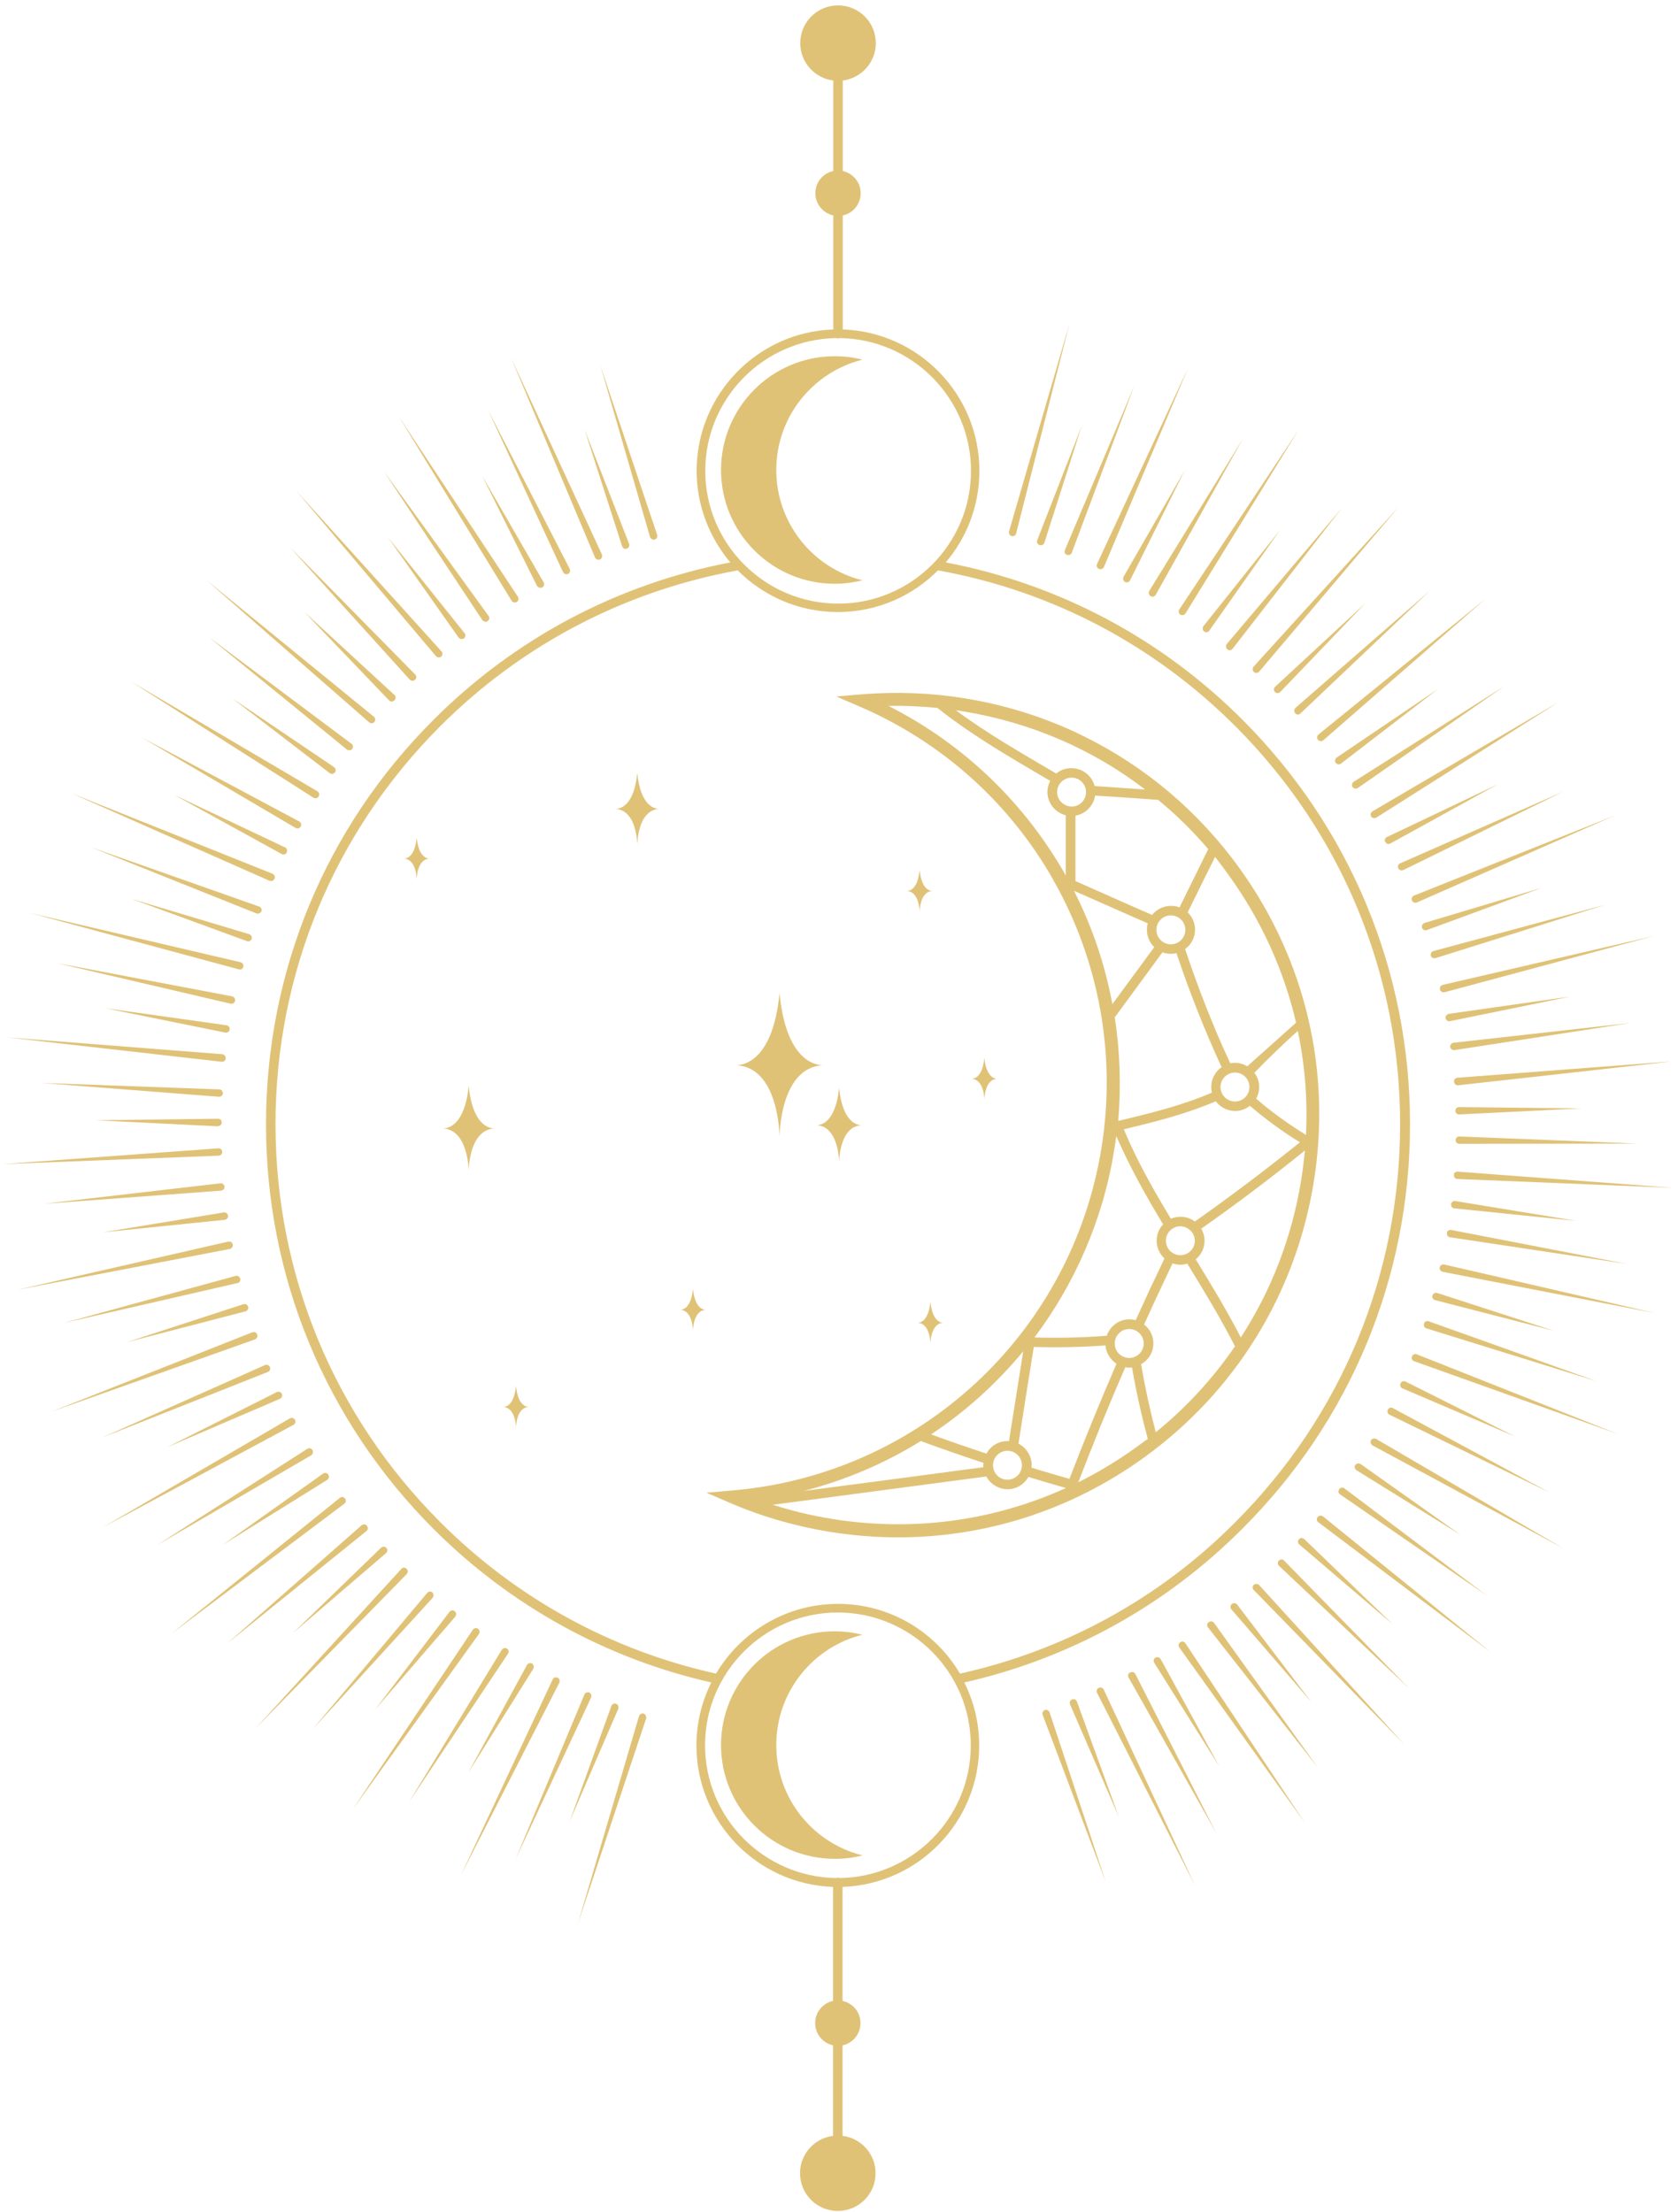 <svg width="305" height="402" viewBox="0 0 305 402" fill="none" xmlns="http://www.w3.org/2000/svg">
<path d="M118.149 97.577L109.125 66.425L119.444 97.184C119.562 97.537 119.366 97.93 119.013 98.047C118.659 98.165 118.306 97.969 118.149 97.577Z" fill="#E0C277"/>
<path d="M113.088 99.303L106.261 78.077L114.344 98.832C114.461 99.185 114.305 99.578 113.951 99.695C113.638 99.852 113.245 99.695 113.088 99.303C113.128 99.342 113.128 99.342 113.088 99.303Z" fill="#E0C277"/>
<path d="M108.145 101.304L92.922 65.091L109.4 100.755C109.557 101.108 109.4 101.5 109.086 101.657C108.733 101.814 108.302 101.657 108.145 101.304C108.145 101.343 108.145 101.304 108.145 101.304Z" fill="#E0C277"/>
<path d="M102.338 103.972L88.724 74.546L103.554 103.383C103.711 103.697 103.593 104.129 103.28 104.286C102.927 104.443 102.534 104.325 102.338 103.972Z" fill="#E0C277"/>
<path d="M97.591 106.444L87.664 86.513L98.807 105.816C99.003 106.13 98.885 106.561 98.572 106.758C98.218 106.914 97.826 106.797 97.591 106.444C97.63 106.483 97.63 106.483 97.591 106.444Z" fill="#E0C277"/>
<path d="M93 109.19L72.481 75.684L94.138 108.445C94.334 108.758 94.256 109.19 93.942 109.386C93.628 109.582 93.236 109.504 93 109.19Z" fill="#E0C277"/>
<path d="M87.664 112.682L69.773 85.649L88.802 111.936C89.038 112.25 88.959 112.643 88.645 112.878C88.331 113.074 87.9 112.996 87.664 112.682C87.664 112.721 87.664 112.682 87.664 112.682Z" fill="#E0C277"/>
<path d="M83.349 115.86L70.519 97.655L84.447 115.075C84.682 115.35 84.643 115.781 84.329 116.017C84.055 116.213 83.623 116.174 83.349 115.86C83.388 115.86 83.388 115.86 83.349 115.86Z" fill="#E0C277"/>
<path d="M79.229 119.234L53.883 89.22L80.249 118.371C80.484 118.646 80.484 119.077 80.21 119.313C79.935 119.548 79.504 119.548 79.229 119.234Z" fill="#E0C277"/>
<path d="M74.482 123.511L52.706 99.46L75.463 122.569C75.737 122.844 75.737 123.275 75.463 123.511C75.188 123.785 74.756 123.785 74.482 123.511Z" fill="#E0C277"/>
<path d="M70.715 127.277L55.296 111.191L71.696 126.296C71.971 126.532 71.971 126.963 71.735 127.238C71.421 127.552 70.99 127.591 70.715 127.277C70.715 127.316 70.715 127.316 70.715 127.277Z" fill="#E0C277"/>
<path d="M67.106 131.279L37.523 105.424L67.969 130.259C68.243 130.494 68.282 130.926 68.047 131.201C67.851 131.475 67.419 131.514 67.106 131.279C67.145 131.279 67.145 131.279 67.106 131.279Z" fill="#E0C277"/>
<path d="M63.064 136.223L37.915 115.742L63.888 135.163C64.202 135.399 64.241 135.791 64.006 136.105C63.81 136.38 63.378 136.458 63.064 136.223C63.104 136.223 63.064 136.223 63.064 136.223Z" fill="#E0C277"/>
<path d="M59.925 140.499L42.231 126.924L60.71 139.401C61.024 139.597 61.102 140.028 60.906 140.342C60.671 140.656 60.239 140.735 59.925 140.499C59.925 140.538 59.925 140.538 59.925 140.499Z" fill="#E0C277"/>
<path d="M56.983 144.972L23.83 123.864L57.689 143.795C58.003 143.991 58.121 144.383 57.925 144.736C57.728 145.09 57.297 145.168 56.983 144.972Z" fill="#E0C277"/>
<path d="M53.726 150.465L25.791 134.026L54.393 149.288C54.707 149.445 54.864 149.876 54.668 150.19C54.472 150.543 54.08 150.661 53.726 150.465Z" fill="#E0C277"/>
<path d="M51.215 155.212L31.677 144.462L51.804 153.996C52.157 154.153 52.275 154.545 52.118 154.898C52 155.251 51.608 155.369 51.215 155.212C51.255 155.212 51.255 155.212 51.215 155.212Z" fill="#E0C277"/>
<path d="M49.018 160.077L13.04 144.187L49.528 158.782C49.881 158.939 50.038 159.332 49.921 159.646C49.764 160.038 49.371 160.195 49.018 160.077Z" fill="#E0C277"/>
<path d="M46.625 166.002L16.493 153.957L47.096 164.746C47.449 164.864 47.645 165.256 47.527 165.609C47.37 165.923 46.978 166.119 46.625 166.002Z" fill="#E0C277"/>
<path d="M44.859 171.024L23.948 163.373L45.291 169.768C45.644 169.886 45.84 170.239 45.762 170.592C45.644 170.945 45.252 171.181 44.859 171.024C44.899 171.063 44.899 171.063 44.859 171.024Z" fill="#E0C277"/>
<path d="M43.408 176.163L5.468 165.923L43.722 174.869C44.075 174.947 44.31 175.3 44.232 175.692C44.153 176.046 43.8 176.281 43.408 176.163C43.408 176.203 43.408 176.203 43.408 176.163Z" fill="#E0C277"/>
<path d="M41.917 182.402L10.333 175.026L42.192 181.068C42.545 181.146 42.78 181.499 42.741 181.852C42.662 182.245 42.309 182.48 41.917 182.402C41.956 182.402 41.917 182.402 41.917 182.402Z" fill="#E0C277"/>
<path d="M40.975 187.659L19.122 183.225L41.172 186.325C41.525 186.364 41.799 186.717 41.76 187.07C41.721 187.424 41.368 187.698 41.015 187.659H40.975Z" fill="#E0C277"/>
<path d="M40.308 192.956L1.231 188.522L40.387 191.582C40.74 191.622 41.054 191.936 41.014 192.328C41.014 192.72 40.701 192.995 40.308 192.956Z" fill="#E0C277"/>
<path d="M39.759 199.312L7.43 196.801L39.838 197.978C40.23 197.978 40.505 198.292 40.505 198.684C40.505 199.037 40.191 199.351 39.759 199.312C39.798 199.312 39.798 199.312 39.759 199.312Z" fill="#E0C277"/>
<path d="M39.641 204.687L17.356 203.588L39.641 203.314C40.034 203.314 40.308 203.627 40.308 203.981C40.308 204.373 39.995 204.648 39.641 204.648C39.641 204.687 39.641 204.687 39.641 204.687Z" fill="#E0C277"/>
<path d="M39.759 210.023L0.485 211.553L39.681 208.689C40.034 208.649 40.387 208.924 40.387 209.316C40.426 209.67 40.151 209.983 39.759 210.023Z" fill="#E0C277"/>
<path d="M40.191 216.379L7.861 218.772L40.073 215.045C40.426 215.005 40.779 215.28 40.818 215.633C40.858 215.986 40.583 216.339 40.191 216.379C40.23 216.379 40.191 216.379 40.191 216.379Z" fill="#E0C277"/>
<path d="M40.858 221.675L18.69 223.951L40.661 220.341C41.015 220.263 41.368 220.538 41.446 220.891C41.525 221.244 41.25 221.597 40.897 221.675H40.858Z" fill="#E0C277"/>
<path d="M41.799 226.972L3.192 234.387L41.485 225.638C41.838 225.559 42.231 225.795 42.309 226.148C42.388 226.501 42.152 226.854 41.799 226.972C41.799 226.933 41.799 226.933 41.799 226.972Z" fill="#E0C277"/>
<path d="M43.172 233.171L11.55 240.429L42.819 231.876C43.172 231.758 43.565 231.994 43.643 232.347C43.8 232.7 43.565 233.092 43.172 233.171C43.212 233.171 43.212 233.171 43.172 233.171Z" fill="#E0C277"/>
<path d="M44.624 238.311L23.045 243.921L44.232 237.016C44.585 236.898 44.977 237.094 45.095 237.448C45.213 237.801 45.017 238.193 44.663 238.311C44.663 238.311 44.663 238.311 44.624 238.311Z" fill="#E0C277"/>
<path d="M46.35 243.411L9.313 256.555L45.88 242.116C46.233 241.999 46.625 242.156 46.743 242.509C46.9 242.862 46.703 243.254 46.35 243.411C46.35 243.372 46.35 243.372 46.35 243.411Z" fill="#E0C277"/>
<path d="M48.665 249.336L18.533 261.263L48.155 248.08C48.508 247.923 48.901 248.08 49.058 248.433C49.215 248.786 49.058 249.179 48.665 249.336C48.705 249.336 48.705 249.336 48.665 249.336Z" fill="#E0C277"/>
<path d="M50.901 254.201L30.421 262.989L50.313 252.984C50.627 252.827 51.059 252.945 51.215 253.298C51.412 253.612 51.255 254.004 50.901 254.201Z" fill="#E0C277"/>
<path d="M53.334 258.948L18.73 277.545L52.667 257.771C52.981 257.575 53.413 257.692 53.609 258.006C53.805 258.359 53.687 258.752 53.334 258.948C53.373 258.948 53.373 258.948 53.334 258.948Z" fill="#E0C277"/>
<path d="M56.551 264.48L28.538 280.802L55.845 263.303C56.159 263.107 56.591 263.185 56.787 263.499C56.983 263.852 56.865 264.284 56.551 264.48Z" fill="#E0C277"/>
<path d="M59.455 268.953L40.544 280.723L58.709 267.815C59.023 267.58 59.455 267.658 59.651 267.972C59.886 268.286 59.808 268.717 59.455 268.953C59.494 268.953 59.494 268.953 59.455 268.953Z" fill="#E0C277"/>
<path d="M62.593 273.269L31.167 296.888L61.77 272.209C62.044 271.974 62.476 272.013 62.711 272.327C62.947 272.602 62.907 273.033 62.593 273.269C62.633 273.269 62.633 273.269 62.593 273.269Z" fill="#E0C277"/>
<path d="M66.595 278.251L41.368 298.614L65.732 277.192C66.007 276.957 66.439 276.957 66.674 277.271C66.948 277.584 66.909 278.016 66.595 278.251C66.635 278.251 66.595 278.251 66.595 278.251Z" fill="#E0C277"/>
<path d="M70.166 282.253L53.256 296.77L69.263 281.272C69.538 280.998 69.969 281.037 70.205 281.272C70.48 281.547 70.48 281.979 70.166 282.253C70.205 282.253 70.166 282.253 70.166 282.253Z" fill="#E0C277"/>
<path d="M73.932 286.059L46.429 314.112L72.951 285.117C73.187 284.843 73.618 284.804 73.893 285.078C74.168 285.353 74.207 285.745 73.932 286.059Z" fill="#E0C277"/>
<path d="M78.641 290.375L56.787 314.308L77.66 289.472C77.895 289.198 78.327 289.159 78.601 289.394C78.837 289.629 78.876 290.061 78.641 290.375Z" fill="#E0C277"/>
<path d="M82.76 293.788L68.204 310.659L81.701 292.925C81.936 292.611 82.368 292.572 82.642 292.807C82.956 293.043 82.996 293.435 82.76 293.788C82.76 293.749 82.76 293.788 82.76 293.788Z" fill="#E0C277"/>
<path d="M87.037 296.966L64.085 328.864L85.938 296.182C86.134 295.868 86.566 295.789 86.88 295.985C87.194 296.221 87.272 296.652 87.037 296.966Z" fill="#E0C277"/>
<path d="M92.333 300.537L74.325 327.53L91.195 299.83C91.392 299.516 91.823 299.399 92.137 299.595C92.451 299.791 92.569 300.183 92.333 300.537Z" fill="#E0C277"/>
<path d="M96.924 303.283L85.114 322.155L95.786 302.577C95.982 302.263 96.374 302.145 96.688 302.302C97.002 302.498 97.12 302.93 96.924 303.283C96.924 303.244 96.924 303.283 96.924 303.283Z" fill="#E0C277"/>
<path d="M101.671 305.794L83.78 340.791L100.455 305.205C100.612 304.852 101.004 304.735 101.357 304.892C101.671 305.009 101.828 305.441 101.671 305.794C101.671 305.755 101.671 305.794 101.671 305.794Z" fill="#E0C277"/>
<path d="M107.439 308.501L93.707 337.888L106.222 307.952C106.379 307.599 106.772 307.442 107.125 307.599C107.439 307.756 107.596 308.148 107.439 308.501Z" fill="#E0C277"/>
<path d="M112.382 310.541L103.554 330.982L111.127 310.031C111.244 309.678 111.637 309.482 111.99 309.639C112.343 309.757 112.5 310.149 112.382 310.541C112.382 310.502 112.382 310.502 112.382 310.541Z" fill="#E0C277"/>
<path d="M117.443 312.307L105.045 349.58L116.149 311.875C116.266 311.522 116.619 311.326 116.972 311.405C117.326 311.522 117.522 311.915 117.443 312.307C117.443 312.268 117.443 312.268 117.443 312.307Z" fill="#E0C277"/>
<path d="M190.772 311.169L200.973 341.968L189.517 311.64C189.399 311.287 189.556 310.894 189.909 310.777C190.223 310.62 190.615 310.816 190.772 311.169Z" fill="#E0C277"/>
<path d="M195.755 309.247L203.367 330.198L194.5 309.757C194.343 309.403 194.5 309.011 194.853 308.854C195.206 308.697 195.598 308.854 195.755 309.247C195.755 309.207 195.755 309.247 195.755 309.247Z" fill="#E0C277"/>
<path d="M200.62 307.049L217.217 342.674L199.404 307.638C199.247 307.324 199.365 306.893 199.718 306.736C200.032 306.579 200.463 306.696 200.62 307.049Z" fill="#E0C277"/>
<path d="M206.349 304.185L221.062 333.101L205.132 304.852C204.936 304.538 205.054 304.107 205.407 303.95C205.76 303.793 206.152 303.832 206.349 304.185C206.309 304.146 206.309 304.185 206.349 304.185Z" fill="#E0C277"/>
<path d="M210.978 301.517L221.65 321.056L209.801 302.184C209.605 301.87 209.684 301.439 209.997 301.243C210.351 301.086 210.743 301.164 210.978 301.517C210.939 301.517 210.978 301.517 210.978 301.517Z" fill="#E0C277"/>
<path d="M215.451 298.614L237.226 331.336L214.352 299.399C214.117 299.085 214.195 298.692 214.509 298.457C214.823 298.222 215.215 298.3 215.451 298.614Z" fill="#E0C277"/>
<path d="M220.669 294.926L239.58 321.292L219.571 295.75C219.335 295.475 219.374 295.044 219.688 294.808C220.002 294.573 220.434 294.612 220.669 294.926Z" fill="#E0C277"/>
<path d="M224.867 291.591L238.364 309.325L223.808 292.454C223.572 292.18 223.612 291.748 223.886 291.513C224.161 291.277 224.593 291.277 224.867 291.591C224.828 291.591 224.828 291.591 224.867 291.591Z" fill="#E0C277"/>
<path d="M228.869 288.06L255.313 317.093L227.888 288.962C227.614 288.688 227.614 288.256 227.888 288.021C228.163 287.785 228.595 287.785 228.869 288.06C228.83 288.06 228.83 288.06 228.869 288.06Z" fill="#E0C277"/>
<path d="M233.42 283.626L256.098 306.814L232.479 284.568C232.204 284.293 232.204 283.901 232.44 283.626C232.714 283.352 233.146 283.313 233.42 283.626C233.42 283.587 233.42 283.587 233.42 283.626Z" fill="#E0C277"/>
<path d="M237.069 279.703L253.116 295.161L236.167 280.684C235.892 280.448 235.853 280.017 236.088 279.742C236.324 279.468 236.755 279.428 237.069 279.703C237.069 279.664 237.069 279.664 237.069 279.703Z" fill="#E0C277"/>
<path d="M240.483 275.583L271.007 300.301L239.619 276.643C239.305 276.407 239.266 275.976 239.502 275.701C239.776 275.387 240.169 275.348 240.483 275.583Z" fill="#E0C277"/>
<path d="M244.367 270.483L270.261 289.982L243.582 271.582C243.268 271.385 243.19 270.954 243.425 270.64C243.621 270.326 244.013 270.248 244.367 270.483C244.327 270.483 244.367 270.483 244.367 270.483Z" fill="#E0C277"/>
<path d="M247.348 266.089L265.514 278.958L246.564 267.187C246.25 266.991 246.132 266.559 246.328 266.246C246.603 265.932 246.995 265.853 247.348 266.089C247.348 266.049 247.348 266.049 247.348 266.089Z" fill="#E0C277"/>
<path d="M250.134 261.498L284.072 281.351L249.467 262.675C249.153 262.479 249.036 262.087 249.193 261.773C249.349 261.459 249.781 261.302 250.134 261.498C250.095 261.498 250.134 261.498 250.134 261.498Z" fill="#E0C277"/>
<path d="M253.155 255.888L281.718 271.268L252.567 257.104C252.214 256.947 252.096 256.555 252.253 256.202C252.41 255.848 252.802 255.692 253.155 255.888Z" fill="#E0C277"/>
<path d="M255.47 251.062L275.401 261.067L254.921 252.317C254.568 252.16 254.411 251.768 254.568 251.415C254.685 251.062 255.078 250.905 255.47 251.062C255.431 251.062 255.47 251.062 255.47 251.062Z" fill="#E0C277"/>
<path d="M257.51 246.118L294.038 260.596L257.04 247.374C256.686 247.256 256.49 246.864 256.647 246.511C256.765 246.158 257.157 246.001 257.51 246.118Z" fill="#E0C277"/>
<path d="M259.668 240.116L290.232 251.023L259.276 241.41C258.923 241.293 258.727 240.939 258.844 240.547C258.923 240.194 259.315 239.998 259.668 240.116Z" fill="#E0C277"/>
<path d="M261.238 234.976L282.424 241.842L260.845 236.271C260.492 236.192 260.257 235.8 260.374 235.447C260.453 235.093 260.845 234.858 261.198 234.976H261.238Z" fill="#E0C277"/>
<path d="M262.493 229.797L300.786 238.625L262.218 231.131C261.865 231.052 261.63 230.699 261.669 230.346C261.787 229.954 262.14 229.718 262.493 229.797Z" fill="#E0C277"/>
<path d="M263.748 223.519L295.607 229.679L263.552 224.853C263.199 224.814 262.925 224.461 263.003 224.069C263.003 223.715 263.356 223.48 263.748 223.519C263.709 223.519 263.748 223.519 263.748 223.519Z" fill="#E0C277"/>
<path d="M264.494 218.262L286.504 221.871L264.337 219.596C263.984 219.557 263.709 219.243 263.748 218.85C263.788 218.497 264.101 218.223 264.494 218.262C264.494 218.262 264.494 218.223 264.494 218.262Z" fill="#E0C277"/>
<path d="M265.004 212.926L304.199 215.869L264.926 214.26C264.533 214.26 264.259 213.946 264.259 213.554C264.259 213.161 264.572 212.887 265.004 212.926C264.965 212.926 264.965 212.926 265.004 212.926Z" fill="#E0C277"/>
<path d="M265.279 206.531L297.686 207.825L265.24 207.865C264.847 207.865 264.573 207.551 264.573 207.198C264.573 206.845 264.847 206.531 265.279 206.531C265.24 206.531 265.24 206.531 265.279 206.531Z" fill="#E0C277"/>
<path d="M265.2 201.195L287.485 201.43L265.239 202.529C264.847 202.529 264.533 202.254 264.533 201.901C264.533 201.509 264.808 201.195 265.161 201.195C265.2 201.195 265.2 201.195 265.2 201.195Z" fill="#E0C277"/>
<path d="M264.886 195.859L304.082 192.877L265.043 197.232C264.69 197.271 264.337 196.997 264.298 196.644C264.219 196.251 264.494 195.898 264.886 195.859Z" fill="#E0C277"/>
<path d="M264.18 189.503L296.431 185.893L264.376 190.837C264.023 190.876 263.67 190.641 263.592 190.288C263.552 189.935 263.788 189.581 264.18 189.503Z" fill="#E0C277"/>
<path d="M263.356 184.246L285.406 181.107L263.552 185.58C263.199 185.658 262.846 185.423 262.768 185.069C262.689 184.716 262.924 184.363 263.278 184.285C263.317 184.246 263.317 184.246 263.356 184.246Z" fill="#E0C277"/>
<path d="M262.218 178.988L300.511 170.121L262.571 180.322C262.218 180.401 261.826 180.204 261.748 179.851C261.63 179.498 261.826 179.106 262.218 178.988C262.179 179.027 262.218 179.027 262.218 178.988Z" fill="#E0C277"/>
<path d="M260.571 172.828L291.88 164.393L260.924 174.123C260.571 174.241 260.178 174.045 260.061 173.692C259.982 173.338 260.178 172.946 260.571 172.828Z" fill="#E0C277"/>
<path d="M258.923 167.728L280.266 161.333L259.354 169.023C259.001 169.14 258.609 168.983 258.491 168.63C258.373 168.277 258.53 167.885 258.923 167.728C258.883 167.767 258.923 167.767 258.923 167.728Z" fill="#E0C277"/>
<path d="M257.039 162.745L293.527 148.189L257.549 164.001C257.196 164.158 256.804 164.001 256.647 163.648C256.49 163.294 256.647 162.902 257.039 162.745C257 162.745 257 162.745 257.039 162.745Z" fill="#E0C277"/>
<path d="M254.489 156.899L284.19 143.834L255.078 158.115C254.725 158.272 254.332 158.155 254.175 157.802C253.979 157.488 254.097 157.056 254.489 156.899C254.45 156.899 254.45 156.899 254.489 156.899Z" fill="#E0C277"/>
<path d="M252.096 152.113L272.223 142.539L252.724 153.29C252.41 153.486 251.978 153.368 251.821 153.015C251.586 152.74 251.704 152.309 252.096 152.113C252.057 152.113 252.057 152.113 252.096 152.113Z" fill="#E0C277"/>
<path d="M249.467 147.444L283.366 127.552L250.173 148.582C249.86 148.778 249.428 148.699 249.232 148.385C249.036 148.111 249.114 147.679 249.467 147.444C249.428 147.483 249.428 147.483 249.467 147.444Z" fill="#E0C277"/>
<path d="M246.054 142.069L273.44 124.688L246.799 143.206C246.485 143.403 246.054 143.324 245.858 143.049C245.662 142.775 245.701 142.304 246.054 142.069C246.015 142.069 246.054 142.069 246.054 142.069Z" fill="#E0C277"/>
<path d="M242.954 137.674L261.394 125.198L243.739 138.773C243.425 139.008 243.033 138.93 242.797 138.655C242.562 138.381 242.64 137.949 242.954 137.674C242.954 137.714 242.954 137.714 242.954 137.674Z" fill="#E0C277"/>
<path d="M239.659 133.476L270.144 108.719L240.522 134.536C240.247 134.771 239.816 134.732 239.58 134.457C239.306 134.182 239.345 133.751 239.659 133.476C239.659 133.515 239.659 133.515 239.659 133.476Z" fill="#E0C277"/>
<path d="M235.46 128.65L259.904 107.346L236.363 129.67C236.088 129.945 235.657 129.906 235.421 129.631C235.186 129.357 235.186 128.925 235.46 128.65C235.46 128.69 235.46 128.69 235.46 128.65Z" fill="#E0C277"/>
<path d="M231.772 124.805L248.133 109.661L232.714 125.747C232.439 126.022 232.047 126.022 231.772 125.786C231.498 125.551 231.459 125.119 231.772 124.805C231.733 124.845 231.772 124.805 231.772 124.805Z" fill="#E0C277"/>
<path d="M227.849 121.157L254.254 92.084L228.869 122.059C228.634 122.334 228.202 122.373 227.927 122.137C227.653 121.902 227.613 121.47 227.849 121.157Z" fill="#E0C277"/>
<path d="M222.984 117.037L243.935 92.28L224.043 117.9C223.808 118.214 223.376 118.253 223.102 118.018C222.827 117.782 222.748 117.351 222.984 117.037Z" fill="#E0C277"/>
<path d="M218.747 113.781L232.636 96.361L219.806 114.604C219.61 114.918 219.178 114.997 218.864 114.761C218.59 114.526 218.511 114.094 218.747 113.781Z" fill="#E0C277"/>
<path d="M214.352 110.759L236.088 78.038L215.49 111.466C215.294 111.78 214.862 111.897 214.548 111.701C214.235 111.505 214.156 111.073 214.352 110.759Z" fill="#E0C277"/>
<path d="M208.899 107.385L225.887 79.764L210.076 108.092C209.88 108.405 209.487 108.523 209.173 108.366C208.82 108.131 208.703 107.738 208.899 107.385Z" fill="#E0C277"/>
<path d="M204.23 104.796L215.333 85.492L205.407 105.463C205.25 105.816 204.818 105.934 204.504 105.777C204.191 105.58 204.034 105.188 204.23 104.796C204.23 104.835 204.23 104.835 204.23 104.796Z" fill="#E0C277"/>
<path d="M199.404 102.481L215.961 66.856L200.659 103.03C200.502 103.383 200.11 103.54 199.757 103.383C199.404 103.266 199.247 102.873 199.404 102.481C199.404 102.52 199.404 102.481 199.404 102.481Z" fill="#E0C277"/>
<path d="M193.558 99.97L206.192 70.073L194.814 100.441C194.696 100.794 194.304 100.951 193.951 100.833C193.558 100.755 193.401 100.362 193.558 99.97C193.519 100.009 193.519 100.009 193.558 99.97Z" fill="#E0C277"/>
<path d="M188.536 98.165L196.618 77.41L189.831 98.636C189.713 98.989 189.321 99.185 188.968 99.068C188.575 98.911 188.379 98.558 188.536 98.165C188.497 98.165 188.497 98.165 188.536 98.165Z" fill="#E0C277"/>
<path d="M183.396 96.596L194.382 58.852L184.691 96.949C184.613 97.302 184.22 97.537 183.867 97.42C183.514 97.302 183.318 96.949 183.396 96.596Z" fill="#E0C277"/>
<path d="M256.294 204.334C256.294 176.556 245.465 150.465 225.848 130.808C211.017 115.978 192.42 106.13 171.901 102.206C175.706 97.734 178.021 91.927 178.021 85.571C178.021 71.682 166.957 60.343 153.186 59.872C153.186 52.967 153.186 46.062 153.186 39.157C155.03 38.764 156.442 37.116 156.442 35.115C156.442 33.154 155.069 31.506 153.186 31.074C153.186 25.581 153.186 20.089 153.186 14.635C156.56 14.204 159.189 11.339 159.189 7.847C159.189 4.042 156.128 0.981 152.323 0.981C148.517 0.981 145.457 4.042 145.457 7.847C145.457 11.339 148.085 14.204 151.459 14.635C151.459 20.128 151.459 25.621 151.459 31.074C149.615 31.467 148.203 33.114 148.203 35.115C148.203 37.077 149.576 38.725 151.459 39.157C151.459 46.062 151.459 52.967 151.459 59.872C137.688 60.343 126.624 71.682 126.624 85.571C126.624 91.888 128.939 97.694 132.745 102.206C112.264 106.13 93.628 115.978 78.797 130.808C59.141 150.425 48.351 176.556 48.351 204.334C48.351 232.112 59.18 258.203 78.797 277.859C92.725 291.787 110.185 301.439 129.292 305.755C127.566 309.207 126.585 313.092 126.585 317.211C126.585 331.1 137.649 342.439 151.42 342.91C151.42 349.815 151.42 356.72 151.42 363.626C149.576 364.018 148.164 365.666 148.164 367.667C148.164 369.628 149.537 371.276 151.42 371.708C151.42 377.201 151.42 382.693 151.42 388.147C148.046 388.579 145.417 391.443 145.417 394.935C145.417 398.74 148.478 401.801 152.283 401.801C156.089 401.801 159.149 398.74 159.149 394.935C159.149 391.443 156.521 388.579 153.147 388.147C153.147 382.654 153.147 377.161 153.147 371.708C154.991 371.315 156.403 369.668 156.403 367.667C156.403 365.666 155.03 364.057 153.147 363.626C153.147 356.72 153.147 349.815 153.147 342.91C166.918 342.439 177.982 331.1 177.982 317.211C177.982 313.092 177.001 309.207 175.275 305.755C194.382 301.439 211.841 291.826 225.77 277.859C245.504 258.203 256.294 232.072 256.294 204.334ZM128.193 85.571C128.193 72.388 138.826 61.638 152.009 61.442C152.205 61.52 152.48 61.52 152.676 61.442C165.819 61.638 176.491 72.388 176.491 85.571C176.491 98.871 165.662 109.7 152.362 109.7C139.061 109.7 128.193 98.871 128.193 85.571ZM176.452 317.172C176.452 330.355 165.819 341.105 152.636 341.301C152.44 341.223 152.166 341.223 151.97 341.301C138.826 341.105 128.154 330.355 128.154 317.172C128.154 303.871 138.983 293.043 152.283 293.043C165.584 293.043 176.452 303.871 176.452 317.172ZM174.49 304.146C170.017 296.574 161.778 291.473 152.323 291.473C142.906 291.473 134.628 296.574 130.155 304.146C111.166 299.948 93.824 290.453 80.013 276.604C60.71 257.3 50.078 231.602 50.078 204.294C50.078 176.987 60.71 151.289 80.013 131.985C94.844 117.155 113.559 107.385 134.079 103.658C138.748 108.327 145.182 111.23 152.283 111.23C159.385 111.23 165.859 108.327 170.488 103.658C191.047 107.346 209.723 117.155 224.553 131.985C243.857 151.289 254.489 176.987 254.489 204.294C254.489 231.602 243.857 257.3 224.553 276.604C210.821 290.453 193.48 299.948 174.49 304.146Z" fill="#E0C277"/>
<path d="M131.057 85.414C131.057 73.997 140.317 64.737 151.734 64.737C153.46 64.737 155.147 64.934 156.756 65.365C147.771 67.602 141.101 75.723 141.101 85.414C141.101 95.105 147.771 103.226 156.756 105.463C155.147 105.855 153.46 106.091 151.734 106.091C140.317 106.091 131.057 96.831 131.057 85.414Z" fill="#E0C277"/>
<path d="M131.057 317.133C131.057 328.55 140.317 337.809 151.734 337.809C153.46 337.809 155.147 337.613 156.756 337.181C147.771 334.945 141.101 326.824 141.101 317.133C141.101 307.442 147.771 299.32 156.756 297.084C155.147 296.691 153.46 296.456 151.734 296.456C140.317 296.456 131.057 305.715 131.057 317.133Z" fill="#E0C277"/>
<path d="M225.338 157.841C217.883 147.483 208.193 139.322 197.05 133.829L195.441 133.045C189.164 130.141 182.455 128.062 175.432 126.924C169.193 125.904 162.877 125.669 156.638 126.179L152.009 126.571L156.285 128.415C171.548 135.006 183.671 146.188 191.439 159.881C191.479 160.038 191.518 160.195 191.675 160.313C199.679 174.633 202.974 191.582 200.189 208.728C194.696 242.47 167.075 268.011 133.019 270.875L128.39 271.268L132.666 273.112C138.394 275.583 144.476 277.349 150.714 278.369C154.912 279.036 159.071 279.389 163.23 279.389C179.159 279.389 194.657 274.446 207.839 264.951C224.475 252.984 235.421 235.25 238.756 215.045C242.091 194.76 237.304 174.476 225.338 157.841ZM223.455 159.214C229.301 167.336 233.381 176.399 235.578 185.854L226.711 193.78C226.044 193.387 225.299 193.152 224.475 193.152C224.161 193.152 223.886 193.191 223.612 193.23C220.473 186.482 217.766 179.538 215.412 172.475C216.51 171.691 217.216 170.396 217.216 168.944C217.216 167.728 216.706 166.59 215.882 165.805C217.53 162.431 219.178 159.096 220.865 155.722C221.728 156.899 222.631 158.037 223.455 159.214ZM217.177 221.989C216.471 221.44 215.569 221.126 214.588 221.126C213.96 221.126 213.371 221.244 212.822 221.479C209.644 216.222 206.623 210.886 204.269 205.236C209.958 203.863 215.608 202.45 220.983 200.136C221.768 201.195 223.062 201.901 224.514 201.901C225.534 201.901 226.437 201.548 227.182 200.96C230.046 203.392 233.067 205.628 236.284 207.59C230.046 212.612 223.69 217.399 217.177 221.989ZM217.177 225.481C217.177 226.933 216 228.11 214.549 228.11C213.097 228.11 211.92 226.933 211.92 225.481C211.92 224.029 213.097 222.852 214.549 222.852C216 222.892 217.177 224.069 217.177 225.481ZM202.621 184.834C202.66 184.795 202.739 184.716 202.778 184.677C205.603 180.793 208.467 176.948 211.292 173.064C211.763 173.26 212.312 173.338 212.861 173.338C213.215 173.338 213.528 173.299 213.842 173.221C216.196 180.283 218.943 187.188 222.042 193.937C220.905 194.721 220.159 196.055 220.159 197.546C220.159 197.899 220.198 198.252 220.277 198.566C214.823 200.92 209.016 202.333 203.249 203.706C203.798 197.311 203.563 190.994 202.621 184.834ZM210.193 168.983C210.193 167.532 211.371 166.355 212.822 166.355C214.274 166.355 215.451 167.532 215.451 168.983C215.451 170.435 214.274 171.612 212.822 171.612C211.371 171.612 210.193 170.435 210.193 168.983ZM224.475 194.917C225.927 194.917 227.104 196.094 227.104 197.546C227.104 198.998 225.927 200.175 224.475 200.175C223.023 200.175 221.846 198.998 221.846 197.546C221.846 196.094 223.023 194.917 224.475 194.917ZM219.61 154.31C217.883 157.841 216.118 161.372 214.392 164.903C213.921 164.707 213.371 164.628 212.822 164.628C211.449 164.628 210.233 165.256 209.409 166.276C204.779 164.236 200.11 162.196 195.481 160.116C195.481 160.077 195.481 160.077 195.481 160.038V148.228C197.325 147.915 198.776 146.424 199.051 144.58C202.857 144.815 206.702 145.09 210.507 145.364C213.803 148.071 216.824 151.053 219.61 154.31ZM175.079 129.278C187.32 131.279 198.58 136.144 208.153 143.481C205.093 143.285 202.033 143.049 198.972 142.853C198.462 140.97 196.775 139.597 194.735 139.597C193.676 139.597 192.734 139.95 191.989 140.578C185.79 136.929 179.512 133.359 173.745 129.082C174.176 129.121 174.647 129.2 175.079 129.278ZM193.754 159.175C186.457 146.188 175.393 135.32 161.504 128.297C164.446 128.219 167.428 128.376 170.371 128.65C176.766 133.712 183.867 137.792 190.89 141.912C190.576 142.5 190.38 143.206 190.38 143.913C190.38 145.953 191.793 147.679 193.715 148.15V159.175H193.754ZM192.146 143.952C192.146 142.5 193.323 141.323 194.774 141.323C196.226 141.323 197.403 142.5 197.403 143.952C197.403 145.404 196.226 146.581 194.774 146.581C193.323 146.541 192.146 145.364 192.146 143.952ZM195.206 161.882C199.679 163.844 204.151 165.845 208.624 167.806C208.506 168.199 208.467 168.591 208.467 168.983C208.467 170.2 208.977 171.338 209.801 172.122C207.251 175.575 204.74 179.027 202.19 182.48C200.856 175.3 198.502 168.356 195.206 161.882ZM202.504 209.081C202.66 208.218 202.778 207.316 202.896 206.452C205.328 212.024 208.271 217.32 211.41 222.499C210.664 223.284 210.233 224.343 210.233 225.481C210.233 226.737 210.782 227.874 211.645 228.698C211.606 228.777 211.567 228.816 211.567 228.894C211.449 229.13 211.371 229.326 211.253 229.561C211.017 230.071 210.743 230.621 210.507 231.131C209.997 232.19 209.527 233.21 209.016 234.27C208.153 236.153 207.29 238.036 206.427 239.919C206.074 239.802 205.682 239.762 205.289 239.762C203.367 239.762 201.758 241.018 201.17 242.744C196.815 243.097 192.42 243.176 188.026 243.058C195.324 233.328 200.463 221.754 202.504 209.081ZM207.879 244.157C207.879 245.608 206.702 246.785 205.25 246.785C203.798 246.785 202.621 245.608 202.621 244.157C202.621 242.705 203.798 241.528 205.25 241.528C206.702 241.528 207.879 242.705 207.879 244.157ZM185.986 245.569C185.123 251.023 184.26 256.476 183.396 261.891C183.318 261.891 183.2 261.891 183.122 261.891C181.474 261.891 180.022 262.793 179.316 264.166C175.942 263.068 172.568 261.891 169.233 260.674C175.51 256.516 181.16 251.415 185.986 245.569ZM185.75 266.285C185.75 267.737 184.573 268.914 183.122 268.914C181.67 268.914 180.493 267.737 180.493 266.285C180.493 264.833 181.67 263.656 183.122 263.656C184.573 263.656 185.75 264.833 185.75 266.285ZM167.428 261.851C167.506 261.93 167.585 261.969 167.703 262.008C171.351 263.342 175.079 264.637 178.767 265.853C178.767 266.01 178.727 266.128 178.727 266.285C178.727 266.403 178.727 266.52 178.727 266.638C167.86 268.09 156.952 269.541 146.084 270.954C153.735 268.992 160.915 265.893 167.428 261.851ZM193.676 270.444C180.454 276.447 165.741 278.408 151.106 276.015C147.497 275.427 143.926 274.563 140.474 273.465C153.421 271.738 166.329 270.051 179.277 268.325C180.022 269.698 181.474 270.64 183.122 270.64C184.77 270.64 186.182 269.738 186.927 268.404C188.144 268.757 189.36 269.149 190.576 269.502C191.282 269.698 192.028 269.934 192.734 270.13C193.048 270.208 193.401 270.326 193.715 270.405C193.715 270.405 193.715 270.404 193.676 270.444ZM193.99 268.639C193.676 268.56 193.362 268.443 193.048 268.364C192.342 268.168 191.596 267.972 190.89 267.737C189.752 267.423 188.615 267.07 187.477 266.716C187.477 266.56 187.516 266.403 187.516 266.246C187.516 264.559 186.535 263.068 185.123 262.361C186.025 256.516 186.967 250.63 187.908 244.784C192.263 244.902 196.618 244.824 200.934 244.51C201.052 245.922 201.837 247.099 202.935 247.845C199.953 254.75 197.089 261.734 194.382 268.757C194.225 268.717 194.107 268.678 193.99 268.639ZM206.505 263.028C203.131 265.461 199.6 267.58 195.991 269.384C198.698 262.361 201.523 255.378 204.544 248.472C204.779 248.512 205.015 248.551 205.289 248.551C205.446 248.551 205.603 248.551 205.76 248.512C206.505 252.867 207.486 257.222 208.624 261.498C207.879 262.008 207.212 262.518 206.505 263.028ZM210.076 260.282C209.016 256.202 208.114 252.082 207.408 247.923C208.742 247.178 209.644 245.765 209.644 244.117C209.644 242.744 208.977 241.489 207.957 240.704C208.86 238.742 209.723 236.781 210.664 234.819C211.174 233.72 211.684 232.661 212.194 231.562C212.43 231.052 212.704 230.503 212.94 229.993C212.979 229.875 213.058 229.758 213.136 229.601C213.607 229.758 214.078 229.836 214.588 229.836C215.019 229.836 215.412 229.758 215.804 229.64C218.825 234.544 221.846 239.527 224.475 244.667C220.473 250.513 215.647 255.77 210.076 260.282ZM236.481 214.613C234.793 224.932 231.066 234.544 225.534 243.058C223.023 238.193 220.198 233.524 217.334 228.855C218.315 228.071 218.943 226.854 218.943 225.481C218.943 224.657 218.707 223.912 218.354 223.284C224.789 218.772 231.066 214.025 237.187 209.081C236.991 210.925 236.794 212.769 236.481 214.613ZM237.383 206.256C234.205 204.294 231.145 202.097 228.32 199.665C228.673 199.037 228.869 198.331 228.869 197.546C228.869 196.565 228.555 195.702 228.006 194.957C230.556 192.328 233.185 189.778 235.892 187.345C237.187 193.505 237.697 199.861 237.383 206.256Z" fill="#E0C277"/>
<path d="M141.69 206.649C141.69 206.649 141.69 193.976 149.576 193.583C148.125 193.583 142.867 192.681 141.69 180.479C140.513 192.681 135.256 193.583 133.804 193.583C141.69 193.976 141.69 206.649 141.69 206.649Z" fill="#E0C277"/>
<path d="M152.519 211.239C152.519 211.239 152.519 204.687 156.599 204.491C155.854 204.491 153.147 204.02 152.519 197.703C151.891 204.02 149.184 204.491 148.438 204.491C152.519 204.687 152.519 211.239 152.519 211.239Z" fill="#E0C277"/>
<path d="M115.834 153.564C115.834 153.564 115.834 147.208 119.797 147.012C119.091 147.012 116.423 146.581 115.834 140.46C115.246 146.581 112.617 147.012 111.872 147.012C115.834 147.208 115.834 153.564 115.834 153.564Z" fill="#E0C277"/>
<path d="M85.193 212.808C85.193 212.808 85.193 205.315 89.862 205.079C88.998 205.079 85.899 204.569 85.193 197.35C84.486 204.569 81.387 205.079 80.524 205.079C85.153 205.315 85.193 212.808 85.193 212.808Z" fill="#E0C277"/>
<path d="M125.957 241.842C125.957 241.842 125.957 238.154 128.272 238.036C127.84 238.036 126.31 237.761 125.957 234.23C125.604 237.801 124.074 238.036 123.642 238.036C125.957 238.154 125.957 241.842 125.957 241.842Z" fill="#E0C277"/>
<path d="M169.115 244.196C169.115 244.196 169.115 240.508 171.43 240.39C170.998 240.39 169.468 240.115 169.115 236.584C168.762 240.155 167.232 240.39 166.8 240.39C169.115 240.508 169.115 244.196 169.115 244.196Z" fill="#E0C277"/>
<path d="M167.153 165.727C167.153 165.727 167.153 162.039 169.468 161.921C169.036 161.921 167.506 161.647 167.153 158.115C166.8 161.686 165.27 161.921 164.838 161.921C167.153 162.039 167.153 165.727 167.153 165.727Z" fill="#E0C277"/>
<path d="M178.923 199.861C178.923 199.861 178.923 196.173 181.238 196.055C180.807 196.055 179.277 195.78 178.923 192.249C178.57 195.82 177.04 196.055 176.609 196.055C178.923 196.173 178.923 199.861 178.923 199.861Z" fill="#E0C277"/>
<path d="M75.737 159.842C75.737 159.842 75.737 156.154 78.052 156.036C77.62 156.036 76.09 155.761 75.737 152.23C75.384 155.801 73.853 156.036 73.422 156.036C75.737 156.154 75.737 159.842 75.737 159.842Z" fill="#E0C277"/>
<path d="M93.785 259.497C93.785 259.497 93.785 255.809 96.099 255.692C95.668 255.692 94.138 255.417 93.785 251.886C93.431 255.456 91.901 255.692 91.47 255.692C93.785 255.809 93.785 259.497 93.785 259.497Z" fill="#E0C277"/>
</svg>
